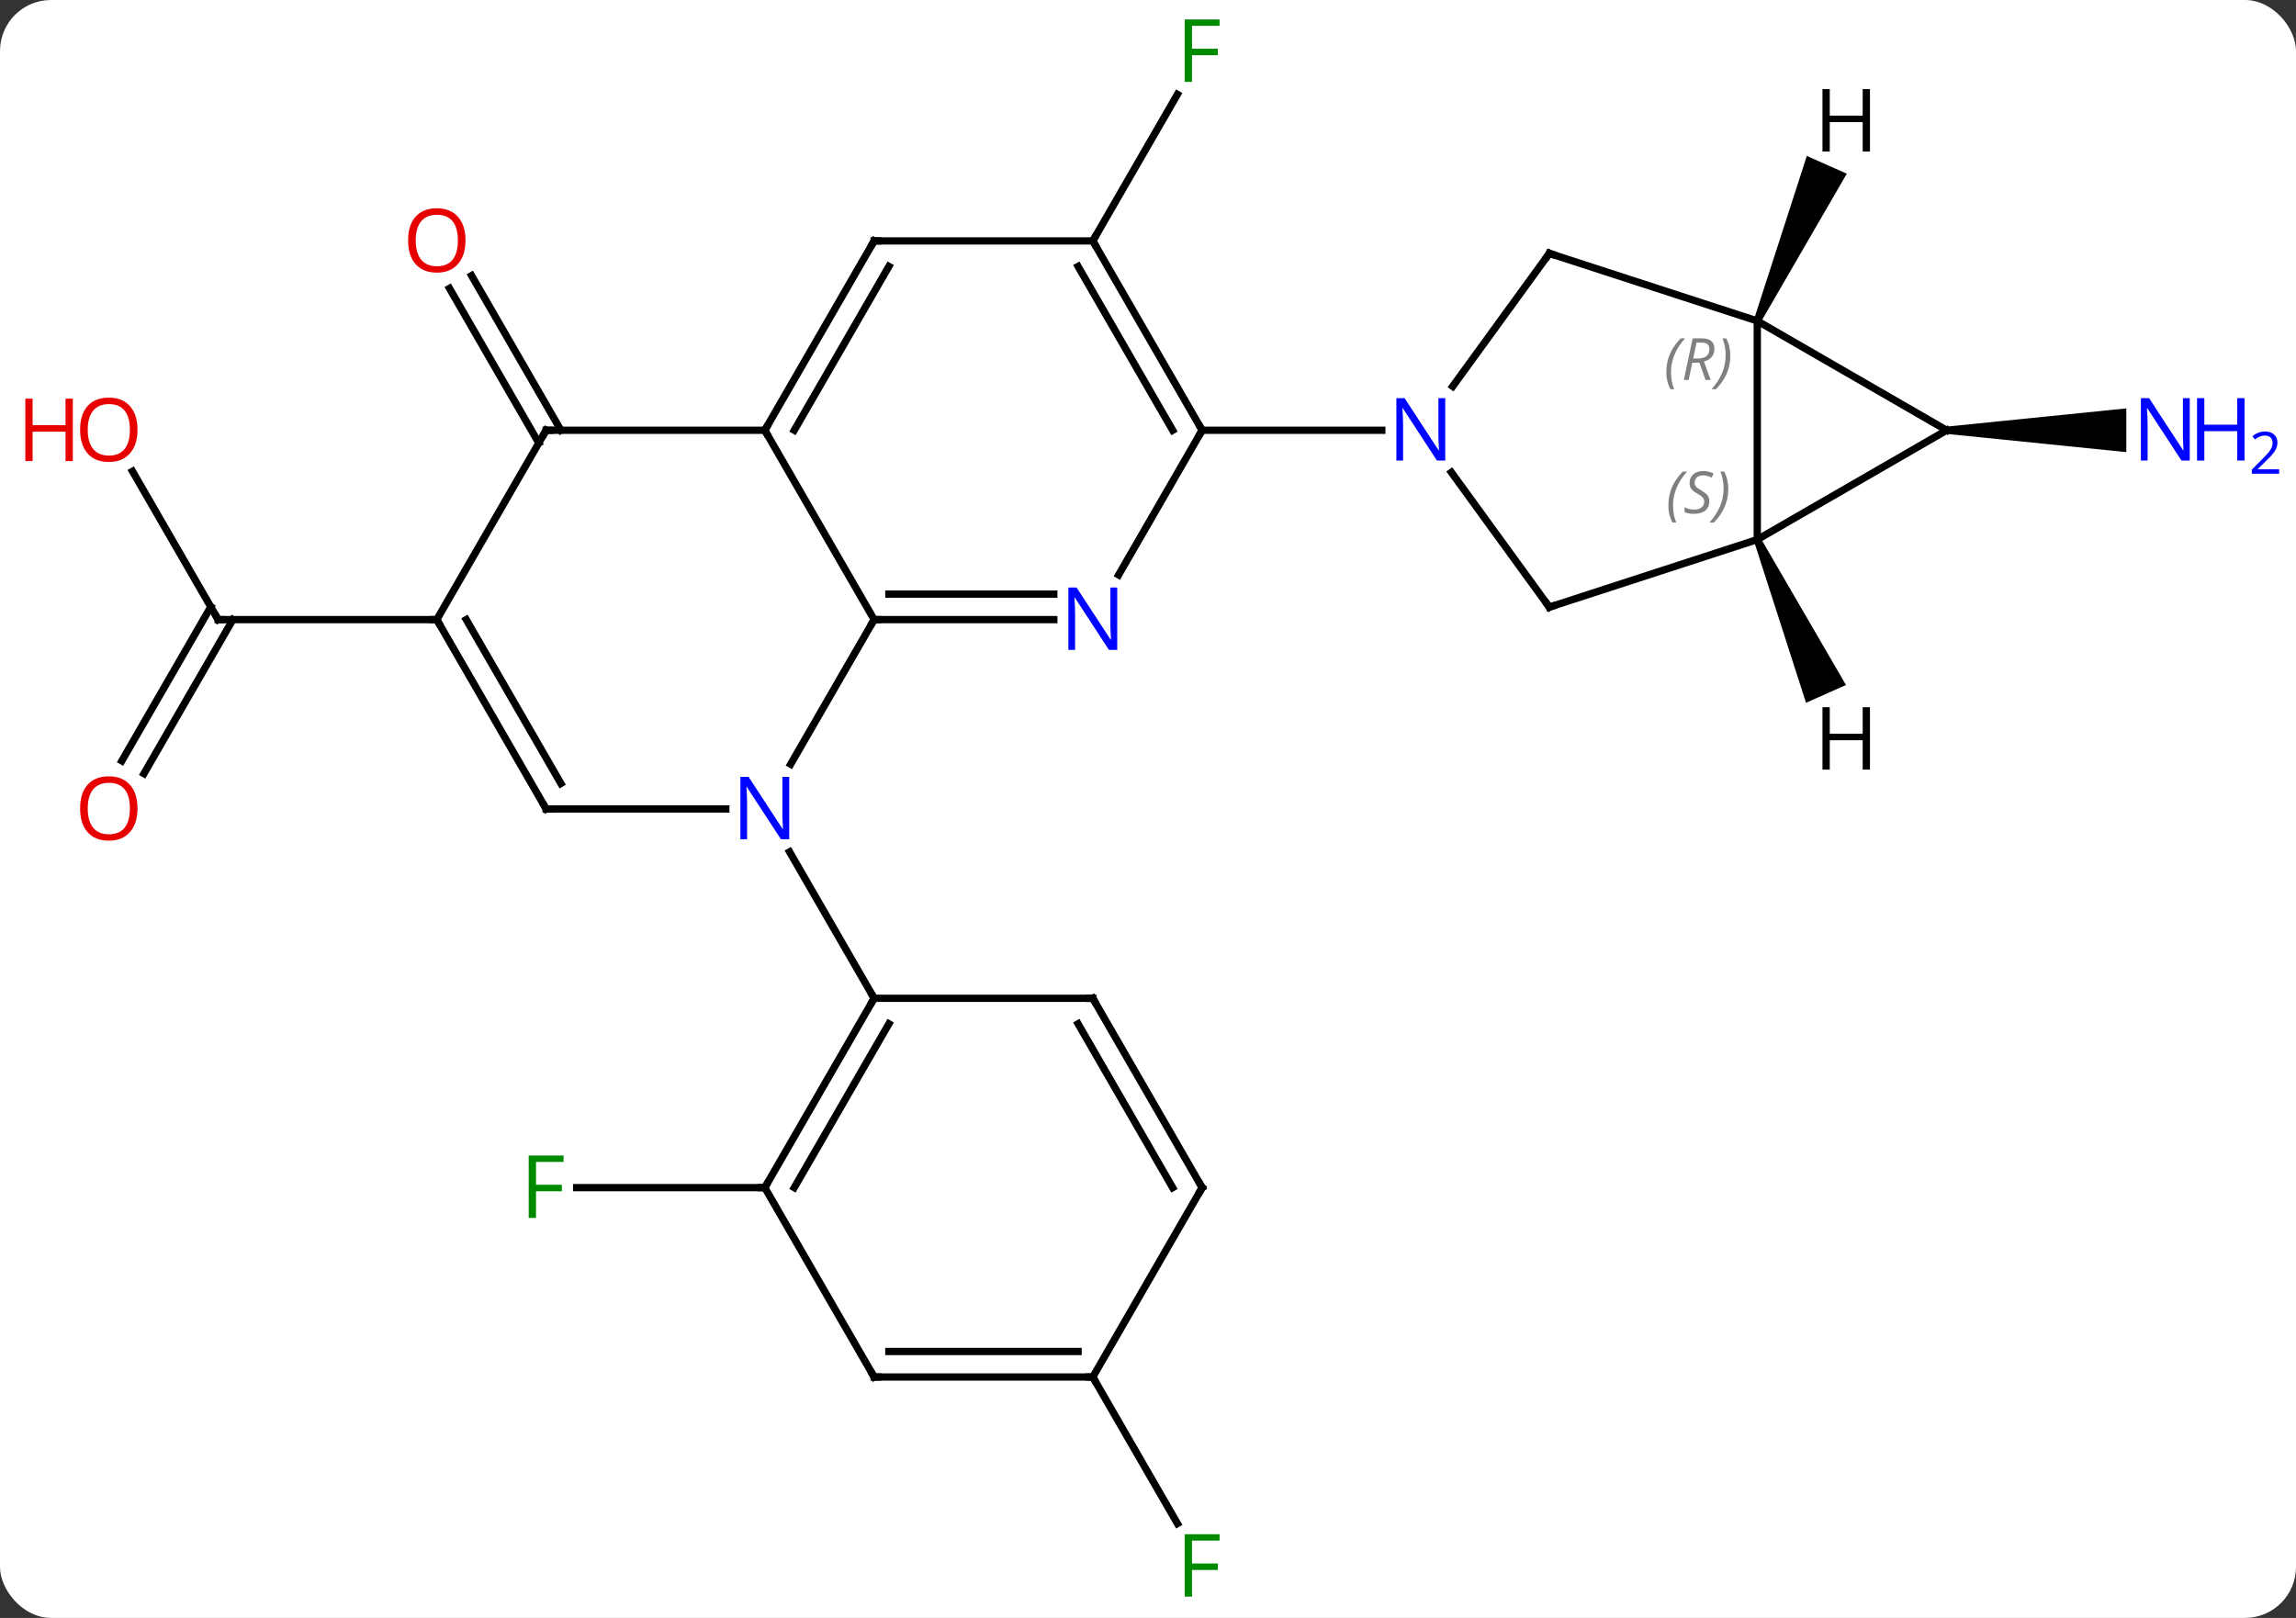 <svg width="315" viewBox="0 0 315 222" style="fill-opacity:1; color-rendering:auto; color-interpolation:auto; text-rendering:auto; stroke:black; stroke-linecap:square; stroke-miterlimit:10; shape-rendering:auto; stroke-opacity:1; fill:black; stroke-dasharray:none; font-weight:normal; stroke-width:1; font-family:'Open Sans'; font-style:normal; stroke-linejoin:miter; font-size:12; stroke-dashoffset:0; image-rendering:auto;" height="222" class="cas-substance-image" xmlns:xlink="http://www.w3.org/1999/xlink" xmlns="http://www.w3.org/2000/svg"><rect x="0" y="0" width="315" height="222" fill="#333333" stroke="none"/><svg class="cas-substance-single-component"><rect y="0" x="0" width="315" stroke="none" ry="7" rx="7" height="222" fill="white" class="cas-substance-group"/><svg y="0" x="0" width="315" viewBox="0 0 315 222" style="fill:black;" height="222" class="cas-substance-single-component-image"><svg><g><g transform="translate(156,111)" style="text-rendering:geometricPrecision; color-rendering:optimizeQuality; color-interpolation:linearRGB; stroke-linecap:butt; image-rendering:optimizeQuality;"><line y2="-50.213" y1="-71.432" x2="-82.082" x1="-94.334" style="fill:none;"/><line y2="-51.963" y1="-73.182" x2="-79.051" x1="-91.303" style="fill:none;"/><line y2="51.96" y1="51.96" x2="-51.072" x1="-76.887" style="fill:none;"/><line y2="-46.327" y1="-25.98" x2="-137.818" x1="-126.072" style="fill:none;"/><line y2="-6.597" y1="-27.73" x2="-139.284" x1="-127.082" style="fill:none;"/><line y2="-4.847" y1="-25.98" x2="-136.253" x1="-124.051" style="fill:none;"/><line y2="-25.98" y1="-25.98" x2="-96.072" x1="-126.072" style="fill:none;"/><line y2="-77.943" y1="-98.05" x2="-6.072" x1="5.537" style="fill:none;"/><line y2="77.943" y1="98.05" x2="-6.072" x1="5.537" style="fill:none;"/><path style="stroke:none;" d="M111.072 -51.463 L111.072 -52.463 L135.72 -54.963 L135.72 -48.963 Z"/><line y2="-6.138" y1="-25.98" x2="-47.528" x1="-36.072" style="fill:none;"/><line y2="-51.963" y1="-25.98" x2="-51.072" x1="-36.072" style="fill:none;"/><line y2="-25.98" y1="-25.98" x2="-11.424" x1="-36.072" style="fill:none;"/><line y2="-29.48" y1="-29.48" x2="-11.424" x1="-34.051" style="fill:none;"/><line y2="0" y1="0" x2="-81.072" x1="-56.424" style="fill:none;"/><line y2="25.98" y1="5.888" x2="-36.072" x1="-47.672" style="fill:none;"/><line y2="-51.963" y1="-51.963" x2="-81.072" x1="-51.072" style="fill:none;"/><line y2="-77.943" y1="-51.963" x2="-36.072" x1="-51.072" style="fill:none;"/><line y2="-74.443" y1="-51.963" x2="-34.051" x1="-47.031" style="fill:none;"/><line y2="-51.963" y1="-32.118" x2="8.928" x1="-2.528" style="fill:none;"/><line y2="-25.98" y1="0" x2="-96.072" x1="-81.072" style="fill:none;"/><line y2="-25.98" y1="-3.5" x2="-92.031" x1="-79.051" style="fill:none;"/><line y2="-25.98" y1="-51.963" x2="-96.072" x1="-81.072" style="fill:none;"/><line y2="-77.943" y1="-77.943" x2="-6.072" x1="-36.072" style="fill:none;"/><line y2="-77.943" y1="-51.963" x2="-6.072" x1="8.928" style="fill:none;"/><line y2="-74.443" y1="-51.963" x2="-8.093" x1="4.886" style="fill:none;"/><line y2="-51.963" y1="-51.963" x2="33.576" x1="8.928" style="fill:none;"/><line y2="51.96" y1="25.98" x2="-51.072" x1="-36.072" style="fill:none;"/><line y2="51.96" y1="29.48" x2="-47.031" x1="-34.051" style="fill:none;"/><line y2="25.98" y1="25.98" x2="-6.072" x1="-36.072" style="fill:none;"/><line y2="77.943" y1="51.96" x2="-36.072" x1="-51.072" style="fill:none;"/><line y2="51.963" y1="25.98" x2="8.928" x1="-6.072" style="fill:none;"/><line y2="51.963" y1="29.48" x2="4.886" x1="-8.093" style="fill:none;"/><line y2="77.943" y1="77.943" x2="-6.072" x1="-36.072" style="fill:none;"/><line y2="74.443" y1="74.443" x2="-8.093" x1="-34.051" style="fill:none;"/><line y2="77.943" y1="51.963" x2="-6.072" x1="8.928" style="fill:none;"/><line y2="-76.233" y1="-57.987" x2="56.562" x1="43.305" style="fill:none;"/><line y2="-27.69" y1="-46.189" x2="56.562" x1="43.123" style="fill:none;"/><line y2="-66.963" y1="-76.233" x2="85.092" x1="56.562" style="fill:none;"/><line y2="-36.963" y1="-27.69" x2="85.092" x1="56.562" style="fill:none;"/><line y2="-36.963" y1="-66.963" x2="85.092" x1="85.092" style="fill:none;"/><line y2="-51.963" y1="-66.963" x2="111.072" x1="85.092" style="fill:none;"/><line y2="-51.963" y1="-36.963" x2="111.072" x1="85.092" style="fill:none;"/><path style="stroke:none;" d="M85.549 -66.76 L84.635 -67.166 L91.888 -89.605 L97.37 -87.165 Z"/><path style="stroke:none;" d="M84.635 -36.76 L85.549 -37.166 L97.259 -17.008 L91.777 -14.568 Z"/></g><g transform="translate(156,111)" style="fill:rgb(230,0,0); text-rendering:geometricPrecision; color-rendering:optimizeQuality; image-rendering:optimizeQuality; font-family:'Open Sans'; stroke:rgb(230,0,0); color-interpolation:linearRGB;"><path style="stroke:none;" d="M-92.135 -78.013 Q-92.135 -75.951 -93.174 -74.771 Q-94.213 -73.591 -96.056 -73.591 Q-97.947 -73.591 -98.978 -74.755 Q-100.01 -75.92 -100.01 -78.029 Q-100.01 -80.123 -98.978 -81.271 Q-97.947 -82.42 -96.056 -82.42 Q-94.197 -82.42 -93.166 -81.248 Q-92.135 -80.076 -92.135 -78.013 ZM-98.963 -78.013 Q-98.963 -76.279 -98.22 -75.373 Q-97.478 -74.466 -96.056 -74.466 Q-94.635 -74.466 -93.908 -75.365 Q-93.181 -76.263 -93.181 -78.013 Q-93.181 -79.748 -93.908 -80.638 Q-94.635 -81.529 -96.056 -81.529 Q-97.478 -81.529 -98.22 -80.63 Q-98.963 -79.732 -98.963 -78.013 Z"/><path style="fill:rgb(0,138,0); stroke:none;" d="M-82.463 56.116 L-83.463 56.116 L-83.463 47.554 L-78.681 47.554 L-78.681 48.429 L-82.463 48.429 L-82.463 51.569 L-78.916 51.569 L-78.916 52.46 L-82.463 52.46 L-82.463 56.116 Z"/></g><g transform="translate(156,111)" style="stroke-linecap:butt; text-rendering:geometricPrecision; color-rendering:optimizeQuality; image-rendering:optimizeQuality; font-family:'Open Sans'; color-interpolation:linearRGB; stroke-miterlimit:5;"><path style="fill:none;" d="M-126.322 -26.413 L-126.072 -25.98 L-125.572 -25.98"/><path style="fill:rgb(230,0,0); stroke:none;" d="M-137.135 -52.033 Q-137.135 -49.971 -138.174 -48.791 Q-139.213 -47.611 -141.056 -47.611 Q-142.947 -47.611 -143.978 -48.776 Q-145.01 -49.94 -145.01 -52.049 Q-145.01 -54.143 -143.978 -55.291 Q-142.947 -56.44 -141.056 -56.44 Q-139.197 -56.44 -138.166 -55.268 Q-137.135 -54.096 -137.135 -52.033 ZM-143.963 -52.033 Q-143.963 -50.299 -143.22 -49.393 Q-142.478 -48.486 -141.056 -48.486 Q-139.635 -48.486 -138.908 -49.385 Q-138.181 -50.283 -138.181 -52.033 Q-138.181 -53.768 -138.908 -54.658 Q-139.635 -55.549 -141.056 -55.549 Q-142.478 -55.549 -143.22 -54.651 Q-143.963 -53.752 -143.963 -52.033 Z"/><path style="fill:rgb(230,0,0); stroke:none;" d="M-146.01 -47.736 L-147.01 -47.736 L-147.01 -51.768 L-151.525 -51.768 L-151.525 -47.736 L-152.525 -47.736 L-152.525 -56.299 L-151.525 -56.299 L-151.525 -52.658 L-147.01 -52.658 L-147.01 -56.299 L-146.01 -56.299 L-146.01 -47.736 Z"/><path style="fill:rgb(230,0,0); stroke:none;" d="M-137.135 -0.07 Q-137.135 1.992 -138.174 3.172 Q-139.213 4.352 -141.056 4.352 Q-142.947 4.352 -143.978 3.188 Q-145.01 2.023 -145.01 -0.086 Q-145.01 -2.18 -143.978 -3.328 Q-142.947 -4.477 -141.056 -4.477 Q-139.197 -4.477 -138.166 -3.305 Q-137.135 -2.133 -137.135 -0.07 ZM-143.963 -0.07 Q-143.963 1.664 -143.22 2.57 Q-142.478 3.477 -141.056 3.477 Q-139.635 3.477 -138.908 2.578 Q-138.181 1.68 -138.181 -0.07 Q-138.181 -1.805 -138.908 -2.695 Q-139.635 -3.586 -141.056 -3.586 Q-142.478 -3.586 -143.22 -2.688 Q-143.963 -1.789 -143.963 -0.07 Z"/><path style="fill:rgb(0,138,0); stroke:none;" d="M7.537 -99.767 L6.537 -99.767 L6.537 -108.329 L11.319 -108.329 L11.319 -107.454 L7.537 -107.454 L7.537 -104.314 L11.084 -104.314 L11.084 -103.423 L7.537 -103.423 L7.537 -99.767 Z"/><path style="fill:rgb(0,138,0); stroke:none;" d="M7.537 108.079 L6.537 108.079 L6.537 99.517 L11.319 99.517 L11.319 100.392 L7.537 100.392 L7.537 103.532 L11.084 103.532 L11.084 104.423 L7.537 104.423 L7.537 108.079 Z"/><path style="fill:rgb(0,5,255); stroke:none;" d="M144.424 -47.807 L143.283 -47.807 L138.595 -54.994 L138.549 -54.994 Q138.642 -53.729 138.642 -52.682 L138.642 -47.807 L137.72 -47.807 L137.72 -56.369 L138.845 -56.369 L143.517 -49.213 L143.564 -49.213 Q143.564 -49.369 143.517 -50.229 Q143.47 -51.088 143.486 -51.463 L143.486 -56.369 L144.424 -56.369 L144.424 -47.807 Z"/><path style="fill:rgb(0,5,255); stroke:none;" d="M151.939 -47.807 L150.939 -47.807 L150.939 -51.838 L146.424 -51.838 L146.424 -47.807 L145.424 -47.807 L145.424 -56.369 L146.424 -56.369 L146.424 -52.729 L150.939 -52.729 L150.939 -56.369 L151.939 -56.369 L151.939 -47.807 Z"/><path style="fill:rgb(0,5,255); stroke:none;" d="M156.689 -45.997 L152.939 -45.997 L152.939 -46.56 L154.439 -48.075 Q155.127 -48.763 155.345 -49.06 Q155.564 -49.357 155.674 -49.638 Q155.783 -49.919 155.783 -50.247 Q155.783 -50.7 155.51 -50.966 Q155.236 -51.232 154.736 -51.232 Q154.392 -51.232 154.072 -51.115 Q153.752 -50.997 153.361 -50.7 L153.017 -51.138 Q153.799 -51.794 154.736 -51.794 Q155.533 -51.794 155.994 -51.38 Q156.455 -50.966 156.455 -50.279 Q156.455 -49.732 156.15 -49.2 Q155.845 -48.669 155.002 -47.857 L153.752 -46.638 L153.752 -46.607 L156.689 -46.607 L156.689 -45.997 Z"/><path style="fill:none;" d="M-35.572 -25.98 L-36.072 -25.98 L-36.322 -25.547"/><path style="fill:rgb(0,5,255); stroke:none;" d="M-47.72 4.156 L-48.861 4.156 L-53.549 -3.031 L-53.595 -3.031 Q-53.502 -1.766 -53.502 -0.719 L-53.502 4.156 L-54.424 4.156 L-54.424 -4.406 L-53.299 -4.406 L-48.627 2.75 L-48.58 2.75 Q-48.58 2.594 -48.627 1.734 Q-48.674 0.875 -48.658 0.5 L-48.658 -4.406 L-47.72 -4.406 L-47.72 4.156 Z"/><path style="fill:none;" d="M-50.822 -52.396 L-51.072 -51.963 L-50.822 -51.53"/><path style="fill:rgb(0,5,255); stroke:none;" d="M-2.72 -21.824 L-3.861 -21.824 L-8.549 -29.011 L-8.595 -29.011 Q-8.502 -27.746 -8.502 -26.699 L-8.502 -21.824 L-9.424 -21.824 L-9.424 -30.386 L-8.299 -30.386 L-3.627 -23.23 L-3.58 -23.23 Q-3.58 -23.386 -3.627 -24.246 Q-3.674 -25.105 -3.658 -25.48 L-3.658 -30.386 L-2.72 -30.386 L-2.72 -21.824 Z"/><path style="fill:none;" d="M-80.572 0 L-81.072 0 L-81.322 -0.433"/><path style="fill:none;" d="M-80.572 -51.963 L-81.072 -51.963 L-81.322 -51.53"/><path style="fill:none;" d="M-36.322 -77.51 L-36.072 -77.943 L-35.572 -77.943"/><path style="fill:none;" d="M8.678 -52.396 L8.928 -51.963 L8.678 -51.53"/><path style="fill:none;" d="M-95.822 -25.547 L-96.072 -25.98 L-96.572 -25.98"/><path style="fill:none;" d="M-5.822 -77.51 L-6.072 -77.943 L-5.822 -78.376"/><path style="fill:none;" d="M-36.322 26.413 L-36.072 25.98 L-36.322 25.547"/><path style="fill:none;" d="M-50.822 51.527 L-51.072 51.96 L-51.572 51.96"/><path style="fill:none;" d="M-6.572 25.98 L-6.072 25.98 L-5.822 26.413"/><path style="fill:none;" d="M-36.322 77.51 L-36.072 77.943 L-35.572 77.943"/><path style="fill:none;" d="M8.678 51.53 L8.928 51.963 L8.678 52.396"/><path style="fill:none;" d="M-6.572 77.943 L-6.072 77.943 L-5.822 78.376"/><path style="fill:rgb(0,5,255); stroke:none;" d="M42.28 -47.807 L41.139 -47.807 L36.451 -54.994 L36.405 -54.994 Q36.498 -53.729 36.498 -52.682 L36.498 -47.807 L35.576 -47.807 L35.576 -56.369 L36.701 -56.369 L41.373 -49.213 L41.42 -49.213 Q41.42 -49.369 41.373 -50.229 Q41.326 -51.088 41.342 -51.463 L41.342 -56.369 L42.28 -56.369 L42.28 -47.807 Z"/><path style="fill:none;" d="M56.268 -75.829 L56.562 -76.233 L57.038 -76.079"/><path style="fill:none;" d="M56.268 -28.095 L56.562 -27.69 L57.038 -27.845"/></g><g transform="translate(156,111)" style="stroke-linecap:butt; font-size:8.4px; fill:gray; text-rendering:geometricPrecision; image-rendering:optimizeQuality; color-rendering:optimizeQuality; font-family:'Open Sans'; font-style:italic; stroke:gray; color-interpolation:linearRGB; stroke-miterlimit:5;"><path style="stroke:none;" d="M72.613 -59.921 Q72.613 -61.249 73.082 -62.374 Q73.551 -63.499 74.582 -64.577 L75.191 -64.577 Q74.223 -63.515 73.738 -62.343 Q73.254 -61.171 73.254 -59.937 Q73.254 -58.609 73.691 -57.593 L73.176 -57.593 Q72.613 -58.624 72.613 -59.921 ZM76.173 -61.234 L75.673 -58.859 L75.017 -58.859 L76.22 -64.577 L77.47 -64.577 Q79.204 -64.577 79.204 -63.14 Q79.204 -61.781 77.767 -61.39 L78.704 -58.859 L77.986 -58.859 L77.158 -61.234 L76.173 -61.234 ZM76.751 -63.984 Q76.361 -62.062 76.298 -61.812 L76.954 -61.812 Q77.704 -61.812 78.111 -62.14 Q78.517 -62.468 78.517 -63.093 Q78.517 -63.562 78.259 -63.773 Q78.001 -63.984 77.408 -63.984 L76.751 -63.984 ZM81.391 -62.234 Q81.391 -60.906 80.914 -59.773 Q80.437 -58.64 79.422 -57.593 L78.812 -57.593 Q80.75 -59.749 80.75 -62.234 Q80.75 -63.562 80.312 -64.577 L80.828 -64.577 Q81.391 -63.515 81.391 -62.234 Z"/><path style="stroke:none;" d="M72.893 -41.637 Q72.893 -42.965 73.362 -44.09 Q73.831 -45.215 74.862 -46.294 L75.471 -46.294 Q74.502 -45.231 74.018 -44.059 Q73.534 -42.887 73.534 -41.653 Q73.534 -40.325 73.971 -39.309 L73.456 -39.309 Q72.893 -40.34 72.893 -41.637 ZM78.516 -42.231 Q78.516 -41.403 77.969 -40.95 Q77.422 -40.497 76.422 -40.497 Q76.016 -40.497 75.703 -40.551 Q75.391 -40.606 75.109 -40.747 L75.109 -41.403 Q75.734 -41.075 76.438 -41.075 Q77.062 -41.075 77.438 -41.372 Q77.812 -41.669 77.812 -42.184 Q77.812 -42.497 77.609 -42.723 Q77.406 -42.95 76.844 -43.278 Q76.25 -43.606 76.023 -43.934 Q75.797 -44.262 75.797 -44.715 Q75.797 -45.45 76.312 -45.911 Q76.828 -46.372 77.672 -46.372 Q78.047 -46.372 78.383 -46.294 Q78.719 -46.215 79.094 -46.044 L78.828 -45.45 Q78.578 -45.606 78.258 -45.692 Q77.938 -45.778 77.672 -45.778 Q77.141 -45.778 76.82 -45.505 Q76.5 -45.231 76.5 -44.762 Q76.5 -44.559 76.57 -44.411 Q76.641 -44.262 76.781 -44.13 Q76.922 -43.997 77.344 -43.747 Q77.906 -43.403 78.109 -43.208 Q78.312 -43.012 78.414 -42.778 Q78.516 -42.544 78.516 -42.231 ZM81.11 -43.95 Q81.11 -42.622 80.633 -41.489 Q80.157 -40.356 79.141 -39.309 L78.532 -39.309 Q80.469 -41.465 80.469 -43.95 Q80.469 -45.278 80.032 -46.294 L80.548 -46.294 Q81.11 -45.231 81.11 -43.95 Z"/></g><g transform="translate(156,111)" style="stroke-linecap:butt; text-rendering:geometricPrecision; color-rendering:optimizeQuality; image-rendering:optimizeQuality; font-family:'Open Sans'; color-interpolation:linearRGB; stroke-miterlimit:5;"><path style="stroke:none;" d="M100.551 -90.212 L99.551 -90.212 L99.551 -94.243 L95.035 -94.243 L95.035 -90.212 L94.035 -90.212 L94.035 -98.774 L95.035 -98.774 L95.035 -95.134 L99.551 -95.134 L99.551 -98.774 L100.551 -98.774 L100.551 -90.212 Z"/><path style="stroke:none;" d="M100.551 -5.399 L99.551 -5.399 L99.551 -9.43 L95.035 -9.43 L95.035 -5.399 L94.035 -5.399 L94.035 -13.961 L95.035 -13.961 L95.035 -10.321 L99.551 -10.321 L99.551 -13.961 L100.551 -13.961 L100.551 -5.399 Z"/></g></g></svg></svg></svg></svg>